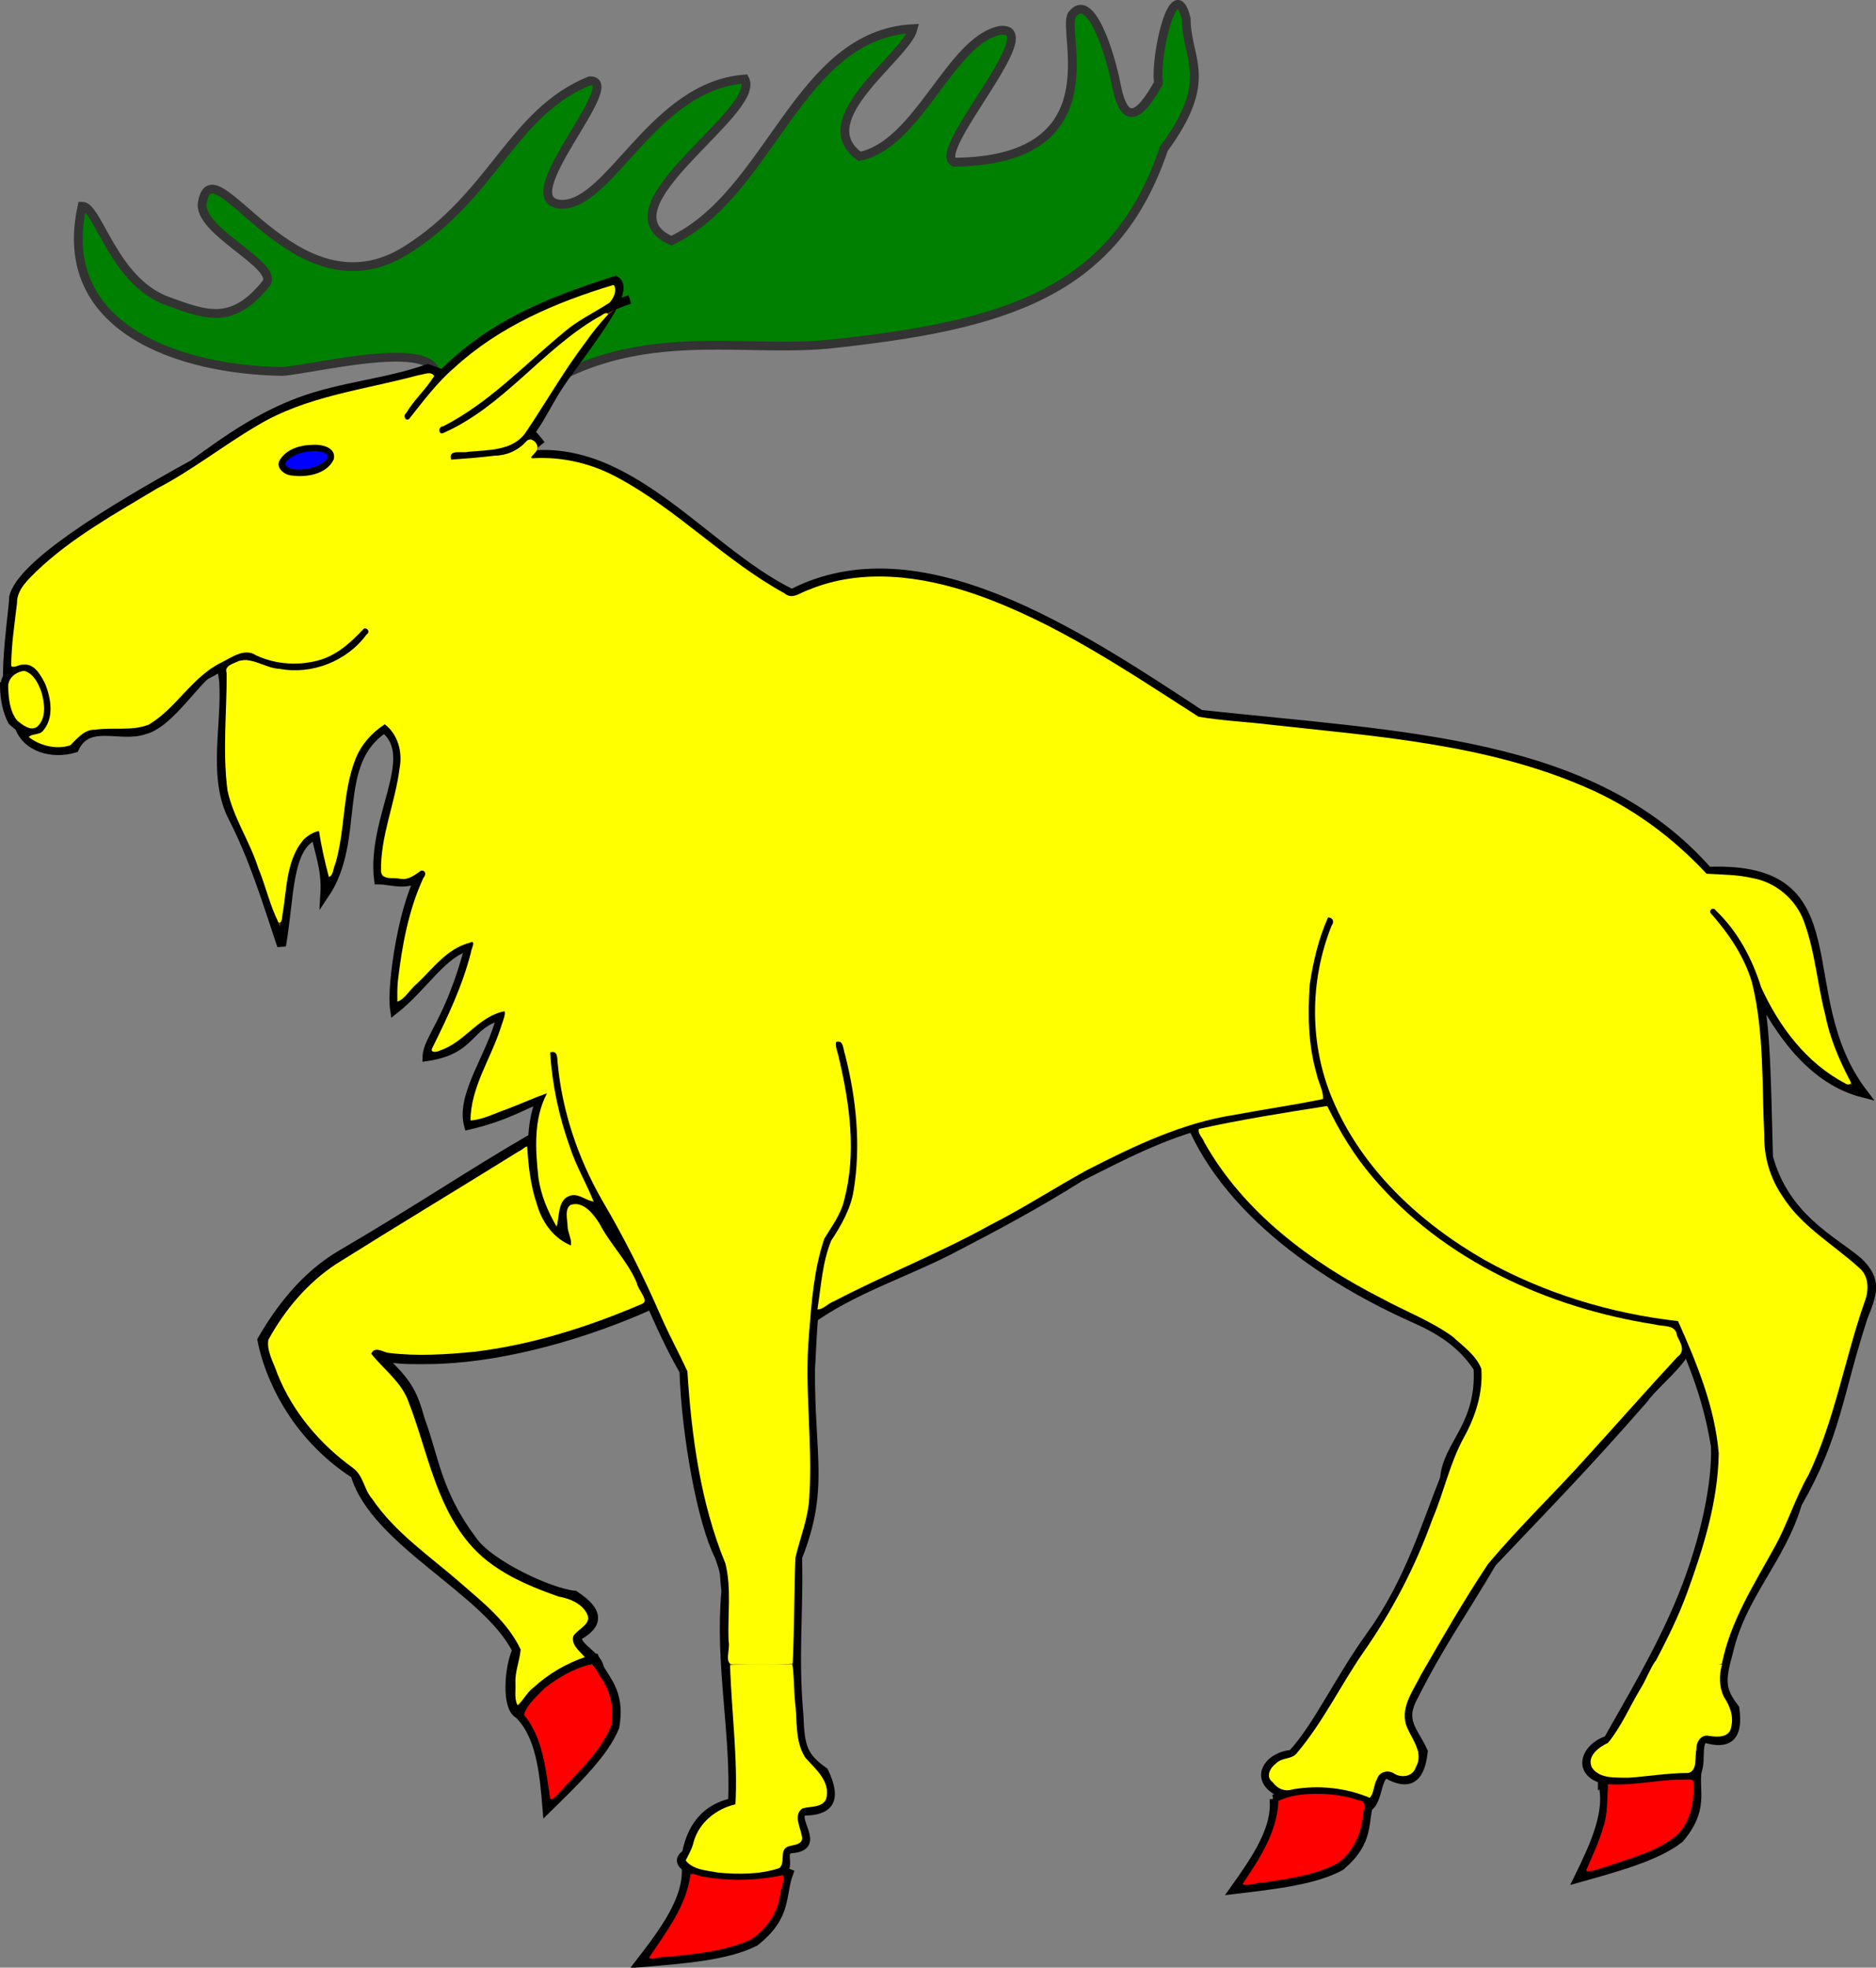<?xml version="1.0" encoding="UTF-8" standalone="no"?>
<svg xmlns:xlink="http://www.w3.org/1999/xlink" xmlns="http://www.w3.org/2000/svg" xmlns:svg="http://www.w3.org/2000/svg" xmlns:rdf="http://www.w3.org/1999/02/22-rdf-syntax-ns#" xmlns:cc="http://creativecommons.org/ns#" xmlns:dc="http://purl.org/dc/elements/1.1/" width="427.587" height="448.376" id="svg2" version="1.1">
  <rect width="100%" height="100%" fill="#808080" stroke="none"/>
  <defs id="defs4" width="" height="">
    <radialGradient id="rg" gradientUnits="userSpaceOnUse" cx="220" cy="220" r="405">
      <stop style="stop-color:#fff;stop-opacity:.3" offset="0" id="stop7"/>
      <stop style="stop-color:#fff;stop-opacity:.2" offset=".2" id="stop9"/>
      <stop style="stop-color:#666;stop-opacity:.1" offset=".6" id="stop11"/>
      <stop style="stop-color:#000;stop-opacity:.13" offset="1" id="stop13"/>
    </radialGradient>
    <path id="shield" d="m 2,2 v 257 c 0,286 298,398 298,398 0,0 298,-112 298,-398 V 2 Z"/>
    <radialGradient xlink:href="#rg-7" id="radialGradient3055-1" gradientUnits="userSpaceOnUse" cx="220" cy="220" r="405"/>
    <radialGradient id="rg-7" gradientUnits="userSpaceOnUse" cx="220" cy="220" r="405">
      <stop style="stop-color:#fff;stop-opacity:.3" offset="0" id="stop7-4"/>
      <stop style="stop-color:#fff;stop-opacity:.2" offset=".2" id="stop9-0"/>
      <stop style="stop-color:#666;stop-opacity:.1" offset=".6" id="stop11-9"/>
      <stop style="stop-color:#000;stop-opacity:.13" offset="1" id="stop13-4"/>
    </radialGradient>
    <linearGradient xlink:href="#linearGradient4719-5" id="linearGradient4039" gradientUnits="userSpaceOnUse" gradientTransform="matrix(2.326,0,0,2.294,447.695,-1820.28)" x1="-145.259" y1="984.243" x2="-64.143" y2="984.148"/>
    <linearGradient id="linearGradient4719-5">
      <stop style="stop-color:#666666;stop-opacity:1;" offset="0" id="stop4721-5"/>
      <stop id="stop4809-1" offset="0.393" style="stop-color:#666666;stop-opacity:0.749;"/>
      <stop style="stop-color:#666666;stop-opacity:0;" offset="1" id="stop4723-7"/>
    </linearGradient>
    <radialGradient xlink:href="#linearGradient4801-8" id="radialGradient4041" gradientUnits="userSpaceOnUse" gradientTransform="matrix(-0.722,1.265,-2.273,-1.262,1712.011,1733.784)" cx="-307.143" cy="782.362" fx="-307.143" fy="782.362" r="63"/>
    <linearGradient id="linearGradient4801-8">
      <stop style="stop-color:#000000;stop-opacity:1;" offset="0" id="stop4803-2"/>
      <stop style="stop-color:#000000;stop-opacity:0;" offset="1" id="stop4805-4"/>
    </linearGradient>
    <linearGradient xlink:href="#linearGradient4719-5" id="linearGradient4044" gradientUnits="userSpaceOnUse" gradientTransform="matrix(-2.406,0,0,-1.649,142.062,1726.531)" x1="-145.259" y1="984.243" x2="-64.143" y2="984.148"/>
    <radialGradient xlink:href="#linearGradient4801-8" id="radialGradient4046" gradientUnits="userSpaceOnUse" gradientTransform="matrix(0.746,-0.909,2.351,0.906,-1165.637,-827.118)" cx="-307.143" cy="782.362" fx="-307.143" fy="782.362" r="63"/>
    <linearGradient xlink:href="#linearGradient4719-5" id="linearGradient4049" gradientUnits="userSpaceOnUse" gradientTransform="matrix(2.335,0,0,-1.615,449.441,1692.189)" x1="-145.259" y1="984.243" x2="-64.143" y2="984.148"/>
    <radialGradient xlink:href="#linearGradient4801-8" id="radialGradient4051" gradientUnits="userSpaceOnUse" gradientTransform="matrix(-0.724,-0.89,-2.282,0.888,1718.788,-809.094)" cx="-307.143" cy="782.362" fx="-307.143" fy="782.362" r="63"/>
    <linearGradient xlink:href="#linearGradient4719-5" id="linearGradient4054" gradientUnits="userSpaceOnUse" gradientTransform="matrix(-2.41,0,0,2.282,139.611,-1810.816)" x1="-145.259" y1="984.243" x2="-64.143" y2="984.148"/>
    <radialGradient xlink:href="#linearGradient4801-8" id="radialGradient4056" gradientUnits="userSpaceOnUse" gradientTransform="matrix(0.748,1.258,2.355,-1.255,-1170.296,1723.935)" cx="-307.143" cy="782.362" fx="-307.143" fy="782.362" r="63"/>
    <radialGradient xlink:href="#linearGradient4801-8" id="radialGradient4061" gradientUnits="userSpaceOnUse" gradientTransform="matrix(-0.765,1.29,-2.41,-1.287,1806.844,1757.47)" cx="-307.143" cy="782.362" fx="-307.143" fy="782.362" r="63"/>
    <linearGradient xlink:href="#grad1-7-7" id="linearGradient3085-8-8" gradientUnits="userSpaceOnUse" gradientTransform="matrix(0.775,0,0,0.31,152.69,-13.619)" x1="78.877" y1="178.074" x2="301.406" y2="178.074"/>
    <linearGradient id="grad1-7-7" x1="78.877" y1="178.074" x2="301.406" y2="178.074" gradientTransform="scale(1.578,0.634)" gradientUnits="userSpaceOnUse">
      <stop offset="0%" style="stop-color:#da0;" id="stop16-4-4"/>
      <stop offset="40%" style="stop-color:#fd0;" id="stop18-0-0"/>
      <stop offset="60%" style="stop-color:#fd0;" id="stop20-9-9"/>
      <stop offset="100%" style="stop-color:#da0;" id="stop22-4-4"/>
    </linearGradient>
    <linearGradient xlink:href="#grad1-7-7" id="linearGradient3081-8-8" gradientUnits="userSpaceOnUse" gradientTransform="matrix(0.775,0,0,0.31,-27.31,-13.619)" x1="78.877" y1="178.074" x2="301.406" y2="178.074"/>
    <linearGradient id="linearGradient3093" x1="78.877" y1="178.074" x2="301.406" y2="178.074" gradientTransform="scale(1.578,0.634)" gradientUnits="userSpaceOnUse">
      <stop offset="0%" style="stop-color:#da0;" id="stop3095"/>
      <stop offset="40%" style="stop-color:#fd0;" id="stop3097"/>
      <stop offset="60%" style="stop-color:#fd0;" id="stop3099"/>
      <stop offset="100%" style="stop-color:#da0;" id="stop3101"/>
    </linearGradient>
    <linearGradient y2="178.074" x2="301.406" y1="178.074" x1="78.877" gradientTransform="matrix(0.775,0,0,0.31,332.69,-13.619)" gradientUnits="userSpaceOnUse" id="linearGradient3128-1" xlink:href="#grad1-7-7"/>
    <linearGradient id="linearGradient3104" x1="78.877" y1="178.074" x2="301.406" y2="178.074" gradientTransform="scale(1.578,0.634)" gradientUnits="userSpaceOnUse">
      <stop offset="0%" style="stop-color:#da0;" id="stop3106"/>
      <stop offset="40%" style="stop-color:#fd0;" id="stop3108"/>
      <stop offset="60%" style="stop-color:#fd0;" id="stop3110"/>
      <stop offset="100%" style="stop-color:#da0;" id="stop3112"/>
    </linearGradient>
  </defs>
  <g id="layer2" style="display:inline" transform="translate(-66.218,-65.395)">
    <g style="display:inline;fill:#884411;stroke:#000000;stroke-width:1.069;stroke-miterlimit:4;stroke-dasharray:none;stroke-opacity:1" id="g2663" transform="matrix(1.86,-0.433,0.454,1.775,90.555,112.968)">
      <path style="fill:#884411;fill-rule:evenodd;stroke:#000000;stroke-width:1.069;stroke-linecap:butt;stroke-linejoin:miter;stroke-miterlimit:4;stroke-dasharray:none;stroke-opacity:1" d="m 108.876,114.398 c -7.131,6.149 -10.492,14.025 -10.782,22.336 -0.422,12.101 7.983,24.73 20.289,34.603 2.727,2.188 4.781,4.394 5.923,7.829 -1.337,7.075 -5.809,8.35 -7.132,12.408 -3.23,4.664 -7.154,11.554 -12.952,16.736 -5.429,4.852 -8.948,9.664 -12.825,12.374 -3.234,-0.515 -5.962,2.667 -1.108,5.276 1.661,1.115 5.541,1.745 6.904,2.852 2.62,2.128 2.988,-3.512 4.617,-2.98 1.913,1.876 3.555,1.81 4.818,-1.758 -0.47,-2.861 -1.862,-4.341 0.595,-7.053 4.596,-5.584 8.003,-8.586 12.938,-13.878 8.075,-5.484 13.094,-8.705 22.31,-15.5 2.368,-2.128 8.299,-4.464 7.313,-7.597 -1.478,-3.81 -6.668,-10.273 -4.969,-17.89 8.617,-17.872 6.126,-19.693 4.954,-27.547" id="path2599"/>
      <path style="fill:#884411;fill-rule:evenodd;stroke:#000000;stroke-width:1.069;stroke-linecap:butt;stroke-linejoin:miter;stroke-miterlimit:4;stroke-dasharray:none;stroke-opacity:1" d="m 87.969,225.586 c 4.766,-0.683 8.053,0.882 11.001,2.965 -1.431,2.371 -1.063,4.805 -5.273,7.08 -3.35,1.007 -8.201,0.406 -13.007,-0.148 3.458,-3.115 6.785,-6.254 7.28,-9.897 z" id="path2595"/>
    </g>
    <g style="display:inline;fill:#884411;stroke:#000000;stroke-width:1.069;stroke-miterlimit:4;stroke-dasharray:none;stroke-opacity:1" id="g2671" transform="matrix(1.876,-0.363,0.381,1.79,81.862,90.685)">
      <path id="path2588" d="m 45.528,133.467 c -9.944,-1.244 -23.15,5.88 -42.021,12.743 -4.882,1.775 -8.619,5.283 -11.471,8.625 -0.087,4.406 1.34,12.365 7.528,18.657 0.62,8.742 12.562,17.339 14.504,25.328 -1.897,2.669 -3.505,10.482 0.988,7.292 1.737,-0.993 5.586,-1.403 7.183,-2.133 3.07,-1.403 -1.82,-4.237 -0.62,-5.46 2.53,-0.881 3.201,-2.382 0.564,-5.098 -2.772,-0.849 -9.236,-5.754 -10.575,-9.159 -2.962,-6.598 -2.366,-11.032 -3.056,-15.827 -0.233,-3.68 -0.519,-5.124 -3.727,-9.524 1.352,1.352 2.781,1.634 6.107,2.287 15.423,3.025 38.495,-2.745 43.6,-8.97" style="fill:#884411;fill-rule:evenodd;stroke:#000000;stroke-width:1.069;stroke-linecap:butt;stroke-linejoin:miter;stroke-miterlimit:4;stroke-dasharray:none;stroke-opacity:1"/>
      <path id="path2591" d="m 12.7,206.656 c 3.158,-3.634 6.669,-4.6 10.261,-4.953 0.469,2.73 2.338,4.33 0.642,8.805 -1.876,2.953 -5.938,5.671 -9.936,8.396 0.578,-4.618 1.042,-9.168 -0.967,-12.248 z" style="fill:#884411;fill-rule:evenodd;stroke:#000000;stroke-width:1.069;stroke-linecap:butt;stroke-linejoin:miter;stroke-miterlimit:4;stroke-dasharray:none;stroke-opacity:1"/>
    </g>
    <path style="display:inline;fill:#884411;fill-rule:evenodd;stroke:#000000;stroke-width:2;stroke-linecap:butt;stroke-linejoin:miter;stroke-miterlimit:4;stroke-dasharray:none;stroke-opacity:1" d="m 180.407,170.477 c -7.582,3.794 -16.936,-0.454 -25.036,0.487 -21.247,4.963 -34.491,18.999 -46.527,35.662 -1.19,1.416 -1.344,2.053 0.88,3.756 1.847,1.414 3.139,3.173 5.011,4.606 1.815,1.389 2.126,2.9 2.452,5.729 0.612,9.831 -2.477,21.007 1.682,30.181 5.121,9.854 7.897,19.182 11.52,30.005 1.945,-10.833 1.2,-22.737 7.853,-25.195 0.382,3.315 2.382,7.253 1.999,13.473 8.491,-12.613 1.439,-29.863 13.575,-37.766 8.216,6.461 -3.09,20.435 -1.324,34.507 3.206,-0.007 7.848,2.1 10.343,-2.236 -4.504,6.474 -7.547,25.973 -6.698,31.78 6.751,-5.356 10.959,-13.008 17.068,-14.467 -4.535,17.154 -9.602,21.177 -9.677,25.191 10.626,-1.603 9.022,-7.187 16.924,-9.371 -2.133,9.089 -9.361,17.989 -7.465,25.01 9.013,-2.124 12.609,-4.781 16.526,-6.076 -4.134,8.887 -1.421,28.131 5.474,31.535 -3.397,-11.216 5.018,-11.397 9.677,-2.317 2.49,6.429 18.572,22.359 14.416,6.056 7.079,8.587 19.893,18.57 31.568,15.366 9.72,-7.09 21.426,-10.684 32.131,-16.183 10.074,-5.202 20.039,-10.534 29.558,-16.554 11.575,-5.843 23.084,-11.939 36.285,-13.633 l 43.047,-7.506 c 14.563,2.766 22.715,7.828 32.299,12.007 9.763,3.642 19.962,7.848 30.587,4.917 2.137,-0.755 3.072,-1.41 3.644,-3.375 2.299,-7.464 3.748,-15.015 4.555,-22.711 1.785,-9.953 -3.49,-21.201 -7.885,-25.683 5.98,-13.943 10.377,30.342 36.054,36.84 -17.252,-22.593 -0.861,-51.969 -35.397,-50.591 C 429.305,234.085 386.463,233.207 339.84,228.161 311.457,209.497 275.6,185.723 246.705,200.656 225.501,190.41 207.195,162.039 180.407,170.477" id="path2612"/>
    <g style="display:inline;fill:#884411;stroke:#000000;stroke-width:0.996;stroke-miterlimit:4;stroke-dasharray:none;stroke-opacity:1" id="g2667" transform="matrix(2.055,-0.048,0.05,1.961,111.626,37.659)">
      <path style="fill:#884411;fill-rule:evenodd;stroke:#000000;stroke-width:0.996;stroke-linecap:butt;stroke-linejoin:miter;stroke-miterlimit:4;stroke-dasharray:none;stroke-opacity:1" d="m 48.364,232.277 c 4.572,-1.51 8.083,-0.545 11.351,0.987 -0.992,2.586 -0.203,4.917 -3.948,7.896 -3.121,1.58 -8.002,1.839 -12.831,2.139 2.857,-3.674 5.581,-7.348 5.429,-11.022 z" id="path2593"/>
      <path id="path2601" d="m 35.886,137.184 c 0.499,10.016 3.442,15.56 6.736,21.635 2.377,4.383 3.949,10.195 6.893,15.859 0.052,7.62 1.589,17.696 3.368,21.575 0.747,2.314 0.46,1.859 0.66,4.085 -0.938,8.481 0.66,16.439 0.148,24.56 -3.878,0.773 -4.876,4.04 -5.265,5.82 -2.725,1.815 4.666,3.865 10.003,2.49 1.977,-0.307 -0.009,-2.64 1.744,-2.752 3.369,-0.214 -0.186,-3.621 1.372,-4.334 2.678,0.081 3.84,-1.082 2.348,-4.56 -2.286,-1.783 -2.575,-2.918 -2.609,-6.576 -0.41,-7.22 0.265,-11.13 0.302,-18.367 3.201,-7.861 1.651,-11.695 1.959,-21.861 0.297,-3.17 0.44,-9.505 2.197,-15.087 4.688,-4.689 3.483,-16.471 1.738,-22.911" style="fill:#884411;fill-rule:evenodd;stroke:#000000;stroke-width:0.996;stroke-linecap:butt;stroke-linejoin:miter;stroke-miterlimit:4;stroke-dasharray:none;stroke-opacity:1"/>
    </g>
    <g style="display:inline;fill:#884411;stroke:#000000;stroke-width:1.069;stroke-miterlimit:4;stroke-dasharray:none;stroke-opacity:1" id="g2659" transform="matrix(1.857,-0.446,0.467,1.772,80.235,121.208)">
      <path style="fill:#884411;fill-rule:evenodd;stroke:#000000;stroke-width:1.069;stroke-linecap:butt;stroke-linejoin:miter;stroke-miterlimit:4;stroke-dasharray:none;stroke-opacity:1" d="m 131.112,230.704 c 4.954,-1.758 8.361,-0.633 11.326,1.239 -1.049,2.563 -0.312,4.911 -4.123,7.806 -3.156,1.51 -8.041,1.661 -12.876,1.852 2.938,-3.609 5.743,-7.222 5.673,-10.898 z" id="path2597"/>
      <path style="fill:#884411;fill-rule:evenodd;stroke:#000000;stroke-width:1.069;stroke-linecap:butt;stroke-linejoin:miter;stroke-miterlimit:4;stroke-dasharray:none;stroke-opacity:1" d="m 126.115,118.25 c -5.561,7.598 -7.061,16.029 -5.47,24.192 2.857,14.659 15.682,28.452 32.853,34.996 1.251,7.211 1.264,11.621 0.889,15.873 -0.893,4.277 -3.878,10.847 -8.359,17.201 -4.196,5.951 -9.817,11.713 -12.984,15.228 -3.267,0.228 -5.208,3.942 0.109,5.39 1.87,0.712 5.792,0.451 7.369,1.223 3.033,1.482 2.12,-4.095 3.827,-3.944 2.286,1.396 3.872,0.962 4.298,-2.799 -1.103,-2.681 -0.792,-3.81 0.99,-7.005 3.219,-6.476 8.843,-9.664 12.459,-15.934 6.631,-7.163 7.958,-11.955 13.259,-20.634 1.827,-2.607 2.808,-4.038 1.142,-6.868 -2.299,-3.379 -7.138,-7.46 -7.199,-15.264 2.478,-10.981 3.965,-17.162 3.83,-21.803 -0.103,-3.539 -1.449,-7.582 -3.048,-9.822" id="path2603"/>
    </g>
    <path style="display:inline;fill:#884411;fill-rule:evenodd;stroke:#000000;stroke-width:2;stroke-linecap:butt;stroke-linejoin:miter;stroke-miterlimit:4;stroke-dasharray:none;stroke-opacity:1" d="m 75.784,227.723 c 0.996,-0.566 1.782,-1.963 2.665,-2.487 5.003,-2.97 5.153,-7.796 7.515,-11.081 3.84,-3.895 8.932,-5.847 13.881,-7.869" id="path2610"/>
    <g id="attired">
      <path style="display:inline;fill:#008000;fill-rule:evenodd;stroke:#333333;stroke-width:2;stroke-linecap:butt;stroke-linejoin:miter;stroke-miterlimit:4;stroke-dasharray:none;stroke-opacity:1" d="m 177.683,163.056 c 26.576,-25.898 53.775,-16.956 77.415,-19.226 39.808,-4.208 65.228,-11.439 76.369,-44.505 11.718,-15.979 5.159,-20.201 5.112,-29.708 -2.723,-10.84 -7.194,8.589 -6.317,14.708 -4.191,7.476 -7.723,10.316 -9.654,0.241 -1.374,-7.168 -5.944,-21.496 -10.098,-15.745 -2.368,4.06 9.736,33.236 -26.856,33.526 -5.291,-2.575 21.165,-30.972 10.576,-30.043 -11.358,2.117 -18.635,26.058 -32.09,28.715 -11.631,-8.37 10.604,-22.688 12.211,-29.105 -26.355,1.32 -32.395,37.655 -55.118,48.32 -16.93,-7.458 20.687,-29.316 16.733,-36.833 -20.757,1.517 -30.551,28.524 -41.64,28.547 -12.29,-0.34 14.752,-28.334 6.311,-28.148 -17.812,7.247 -21.854,26.112 -41.854,38.638 -25.4,15.862 -43.887,-24.976 -46.43,-10.974 -1.376,6.485 17.457,14.33 14.553,18.499 -7.693,9.566 -13.538,7.314 -22.547,4.024 -12.338,-4.506 -15.77,-21.589 -19.428,-21.622 -6.229,27.96 22.388,37.332 45.638,37.674 7.845,-0.445 49.279,-11.387 29.867,9.624" id="path2585"/>
    </g>
    <path style="display:inline;fill:#884411;fill-rule:evenodd;stroke:#000000;stroke-width:2;stroke-linecap:butt;stroke-linejoin:miter;stroke-miterlimit:4;stroke-dasharray:none;stroke-opacity:1" d="m 189.549,166.755 c -6.299,-8.25 -15.923,-13.985 -25.853,-17.367 -9.638,3.388 -19.206,3.905 -29.081,7.502 -9.175,3.437 -16.394,8.454 -24.294,14.238 -20.205,11.113 -39.274,23.072 -41.003,30.329 -0.196,5.16 -3.816,25.062 1.268,29.541 1.702,4.771 7.493,6.438 12.619,4.918 3.063,-6.6 10.425,-2.234 15.96,-4.199 4.909,-1.164 10.42,-9.348 13.813,-12.393 4.647,-2.327 6.491,-4.392 9.704,-4.613 9.829,5.224 21.226,2.887 27.195,-6.185" id="path2605"/>
    <path style="display:inline;fill:#884411;fill-rule:evenodd;stroke:#000000;stroke-width:2;stroke-linecap:butt;stroke-linejoin:miter;stroke-miterlimit:4;stroke-dasharray:none;stroke-opacity:1" d="m 67.219,221.85 c 0.437,-2.438 1.136,-3.717 4.896,-4.501 7.354,3.093 6.606,21.322 -3.089,12.39 -1.171,-2.255 -1.752,-4.957 -1.807,-7.889 z" id="path2608"/>
    <path style="display:inline;fill:#ffffff;fill-rule:evenodd;stroke:#000000;stroke-width:2;stroke-linecap:butt;stroke-linejoin:miter;stroke-miterlimit:4;stroke-dasharray:none;stroke-opacity:1" d="m 141.762,169.108 c 0.341,1.49 -1.916,3.227 -5.038,3.879 -3.122,0.651 -5.934,-0.029 -6.275,-1.519 -0.341,-1.49 1.916,-3.227 5.038,-3.879 3.122,-0.651 5.933,0.029 6.275,1.519 z" id="path2618"/>
    <path style="display:inline;fill:#884411;fill-rule:evenodd;stroke:#000000;stroke-width:2;stroke-linecap:butt;stroke-linejoin:miter;stroke-miterlimit:4;stroke-dasharray:none;stroke-opacity:1" d="m 158.603,161.028 c 13.14,-19.55 30.379,-26.084 47.895,-31.741 3.537,2.09 -4.693,12.411 -11.814,22.374 -4.554,6.372 -6.429,12.905 -11.757,16.04 -1.896,1.115 -14.209,1.658 -14.209,1.658" id="path2621"/>
    <path style="display:inline;fill:#884411;fill-rule:evenodd;stroke:#000000;stroke-width:2;stroke-linecap:butt;stroke-linejoin:miter;stroke-miterlimit:4;stroke-dasharray:none;stroke-opacity:1" d="m 166.201,163.842 c 19.729,-9.337 24.96,-23.995 43.568,-30.221" id="path2623"/>
    <path style="fill:#ffff00;fill-rule:evenodd;stroke:none;stroke-width:0.468" d="m 71.621,218.285 c -1.855,0.244 -3.683,1.707 -3.528,3.733 0.071,2.612 0.366,5.553 2.091,7.636 1.188,0.924 3.022,2.454 4.526,1.324 2.176,-1.992 1.663,-5.425 0.928,-7.961 -0.676,-1.881 -1.773,-4.127 -3.831,-4.73 -0.062,-0.006 -0.125,-0.004 -0.187,-0.002 z" id="path864"/>
    <path style="fill:#0000ff;fill-rule:evenodd;stroke:none;stroke-width:0.165" d="m 137.529,168.212 c -2.079,0.034 -4.26,0.649 -5.812,2.087 -0.397,0.328 -0.668,1.003 -0.163,1.369 1.206,0.874 2.813,0.784 4.222,0.63 1.756,-0.262 3.59,-0.85 4.844,-2.163 0.347,-0.333 0.494,-0.955 0.021,-1.253 -0.886,-0.666 -2.052,-0.7 -3.113,-0.67 z" id="path866"/>
  </g>
  <g id="layer1" style="display:inline" transform="translate(-66.218,-65.395)">
    <path style="fill:#ffff00;fill-rule:evenodd;stroke:none;stroke-width:0.662" d="m 205.907,130.368 c -13.05,3.919 -25.964,9.472 -36.114,18.798 -3.962,3.39 -7.072,7.594 -10.294,11.641 -0.773,0.785 -1.514,-0.712 -0.727,-1.256 1.796,-3.041 4.571,-5.45 6.372,-8.442 -0.552,-1.284 -2.52,-0.295 -3.524,-0.23 -12.407,3.372 -25.648,4.737 -36.852,11.543 -7.761,4.552 -14.84,10.191 -22.852,14.34 -9.444,5.69 -19.276,11.086 -27.312,18.738 -2.034,2.052 -4.544,4.185 -4.511,7.348 -0.552,4.748 -1.306,9.55 -1.319,14.316 0.752,0.562 1.867,-0.461 2.784,-0.308 2.517,-0.333 3.978,2.469 4.959,4.365 1.339,3.307 2.066,7.796 -0.497,10.696 -0.816,1.04 -2.627,0.599 -3.242,1.443 2.598,2 6.276,2.875 9.411,1.891 1.655,-1.529 3.203,-3.656 5.729,-3.581 4.019,-0.574 8.33,0.34 12.185,-1.135 6.348,-3.777 9.926,-10.987 16.683,-14.223 2.335,-1.162 5.183,-3.326 7.812,-1.58 4.615,2.169 10.138,2.451 14.981,0.914 3.861,-1.291 6.871,-4.125 9.593,-7.019 0.816,-0.244 1.476,0.825 0.597,1.339 -4.438,6.098 -12.458,9.23 -19.82,7.84 -3.164,-0.105 -6.085,-2.682 -9.289,-1.792 -1.258,0.648 -3.353,0.958 -2.774,2.849 0.018,8.872 -0.971,17.817 0.184,26.647 1.322,6.22 5.059,11.561 6.972,17.577 1.695,4.101 2.656,8.54 4.638,12.491 1.067,0.295 0.756,-1.71 1.016,-2.287 0.901,-5.606 0.83,-12.037 4.718,-16.571 0.929,-0.907 2.306,-1.793 3.511,-1.937 0.528,3.498 1.338,7.022 2.239,10.414 1.024,-0.158 0.994,-2.027 1.447,-2.829 2.37,-7.925 1.602,-16.528 4.725,-24.244 1.321,-3.182 3.701,-5.83 6.587,-7.682 3.033,2.347 4.073,6.366 3.371,10.007 -0.982,7.873 -4.395,15.469 -4.234,23.506 0.179,2.082 2.94,1.356 4.341,1.683 1.898,0.4 3.339,-0.878 4.771,-1.837 1.045,-0.167 1.264,0.922 0.566,1.592 -3.429,7.402 -4.909,15.58 -5.841,23.637 -0.142,1.534 -0.131,3.076 -0.111,4.615 1.675,-0.529 2.957,-2.91 4.487,-4.122 3.668,-3.464 6.863,-7.994 11.994,-9.288 1.617,-0.802 0.335,1.422 0.298,2.154 -1.924,7.618 -5.308,14.716 -8.769,21.726 -0.745,1.301 1.088,1.039 1.758,0.631 5.565,-1.817 8.728,-7.778 14.644,-8.908 0.384,0.672 -0.574,2.703 -0.903,3.905 -2.256,6.981 -6.776,13.412 -6.845,20.968 2.793,-0.14 5.738,-1.701 8.513,-2.647 2.994,-1.14 5.911,-2.48 8.935,-3.54 -3.106,5.854 -2.657,12.789 -1.972,19.169 0.548,3.976 2.139,7.771 4.146,11.186 0.733,-2.171 0.13,-6.178 3.178,-7.043 1.922,-0.55 3.529,1.192 5.256,1.335 -1.614,-4.093 -3.977,-8.043 -5.362,-12.306 -2.518,-6.953 -4.084,-14.322 -4.526,-21.672 1.701,-0.466 1.596,1.111 1.708,2.439 1.007,10.947 4.588,21.525 10.006,31.063 5.052,8.562 9.522,17.439 13.484,26.555 1.866,4.277 4.139,8.428 6.078,12.621 0.949,14.869 2.964,29.919 8.655,43.791 1.441,5.759 0.476,11.793 0.724,17.666 0.517,1.642 -1.263,5.507 1.22,5.357 4.439,-0.134 9.093,0.263 13.401,-0.194 0.396,-8.052 0.299,-16.148 0.629,-24.182 1.091,-4.658 3.008,-9.162 3.17,-14.017 0.771,-12.217 -1.142,-24.45 -0.096,-36.664 0.58,-7.377 1.114,-14.903 3.495,-21.958 1.711,-2.855 3.815,-5.567 4.56,-8.901 2.784,-10.555 1.258,-21.714 -1.197,-32.176 -0.209,-1.204 -0.898,-2.617 -0.68,-3.732 1.736,-0.697 1.63,1.821 2.046,2.821 2.568,10.069 3.657,20.71 1.957,31.014 -0.658,4.18 -2.811,7.882 -5.083,11.376 -2.07,4.958 -2.324,10.433 -3.16,15.684 1.227,0.131 2.47,-1.403 3.755,-1.828 11.628,-6.08 23.881,-10.877 35.373,-17.242 7.627,-3.868 14.81,-8.524 22.291,-12.643 10.739,-5.494 21.818,-10.842 33.869,-12.638 6.634,-1.251 13.341,-2.192 19.952,-3.572 0.104,-1.917 -1.143,-3.946 -1.511,-5.878 -1.885,-6.552 -1.99,-13.503 -1.518,-20.254 0.79,-5.206 2.014,-10.473 4.179,-15.254 1.097,0.053 1.487,0.988 0.808,1.863 -5.068,12.605 -5.099,27.181 0.248,39.709 6.695,15.839 19.957,28.106 34.673,36.522 13.529,7.552 28.653,12.17 44.03,13.899 4.282,9.598 8.393,19.577 9.277,30.129 -0.164,10.944 -3.5,21.623 -7.235,31.846 -1.998,5.473 -4.609,10.677 -7.305,15.826 1.007,0.792 2.884,0.174 4.179,0.418 3.679,-0.047 7.491,0.215 11.083,-0.125 1.921,-9.72 7.36,-18.116 12.053,-26.667 2.937,-5.309 4.67,-11.157 7.712,-16.419 5.964,-12.525 8.214,-26.381 12.767,-39.408 0.997,-2.557 1.041,-5.787 -1.21,-7.713 -5.922,-5.381 -13.22,-9.469 -17.566,-16.417 -2.776,-4.068 -4.196,-8.933 -4.104,-13.846 -0.551,-11.566 0.002,-23.354 -2.77,-34.682 -1.734,-6.038 -5.38,-11.305 -9.486,-15.961 -0.336,-0.863 0.794,-1.352 1.254,-0.512 4.96,4.729 8.248,10.932 10.28,17.428 4.053,8.897 10.308,17.321 19.143,21.902 0.543,0.489 1.762,0.34 1.131,-0.587 -2.507,-4.781 -4.619,-9.759 -5.666,-15.081 -1.807,-7.039 -2.321,-14.427 -4.86,-21.264 -1.876,-5.057 -6.419,-8.88 -11.735,-9.822 -3.422,-0.782 -6.951,-0.792 -10.437,-0.988 -7.812,-8.401 -17.226,-15.323 -27.806,-19.819 -22.686,-9.799 -47.676,-11.5 -71.943,-14.178 -5.33,-0.648 -10.805,-0.879 -16.044,-1.785 -16.287,-10.423 -32.528,-21.511 -50.921,-27.914 -12.134,-4.182 -25.85,-6.044 -38.02,-0.969 -1.82,0.573 -3.642,2.317 -5.421,0.772 -13.498,-7.412 -24.252,-18.913 -37.8,-26.245 -5.952,-3.302 -12.755,-4.957 -19.563,-4.539 -1.22,0.011 0.913,-1.236 0.978,-2.081 0.442,-1.335 -1.514,-3.056 -2.564,-1.667 -1.883,2.04 -4.45,3.138 -7.212,3.175 -3.263,0.397 -6.54,0.655 -9.822,0.887 -0.727,-2.503 2.411,-1.381 3.92,-1.79 4.533,-0.428 10.164,-0.182 13.074,-4.414 4.601,-6.822 8.677,-14.003 13.661,-20.572 1.556,-2.23 3.296,-4.36 5.133,-6.329 -0.465,-0.857 -1.717,0.527 -2.384,0.697 -12.752,7.435 -21.573,20.371 -35.264,26.374 -1.097,0.396 -1.121,-1.547 0.013,-1.546 10.409,-5.287 18.436,-13.91 27.329,-21.255 3.169,-2.813 7.036,-4.595 10.546,-6.886 0.952,-0.928 1.834,-2.783 1.062,-3.997 -0.07,-0.038 -0.15,-0.056 -0.229,-0.051 z m -68.317,36.392 c 1.973,-0.159 5.341,0.62 4.701,3.3 -1.577,3.367 -6.089,4.155 -9.421,3.709 -1.841,-0.07 -4.128,-1.892 -2.722,-3.794 1.618,-2.387 4.736,-3.203 7.443,-3.215 z" id="path543"/>
    <path style="fill:#ffff00;fill-rule:evenodd;stroke:#000000;stroke-width:0.662" d="m 184.298,327.467 c -13.869,8.619 -27.867,17.037 -41.695,25.716 -6.572,4.332 -11.788,10.544 -15.54,17.402 -0.475,2.791 1.242,5.445 2.084,8.028 3.488,8.703 9.727,16.066 17.288,21.529 2.346,1.676 2.46,4.889 4.321,6.98 5.343,7.896 13.44,13.286 20.511,19.489 4.969,4.327 10.395,8.651 13.283,14.728 -0.258,2.517 -1.315,5.03 -1.192,7.646 0.108,1.767 -0.376,4.021 0.779,5.481 1.496,-1.104 2.31,-3.112 3.879,-4.26 3.436,-3.165 7.548,-5.541 11.978,-7.005 -0.716,-1.38 -3.332,-2.767 -2.787,-4.862 1.066,-1.6 4.02,-2.546 3.283,-4.941 -1.089,-2.751 -4.145,-4.034 -6.875,-4.51 -7.417,-2.611 -15.148,-5.901 -20.296,-12.109 -7.638,-9.11 -9.448,-21.19 -13.646,-31.97 -1.545,-4.529 -5.564,-7.418 -8.455,-10.982 0.6,-1.25 2.496,0.105 3.47,0.173 6.555,0.826 13.24,0.381 19.8,-0.255 13.218,-1.615 26.042,-5.711 38.244,-10.944 2.081,-0.984 -0.841,-3.528 -1.063,-5.183 -2.085,-4.992 -6.062,-8.801 -8.529,-13.577 -1.473,-2.316 -3.954,-5.521 -7.074,-4.351 -1.624,1.138 -0.829,3.645 -0.806,5.313 0.06,1.211 0.839,2.741 0.788,3.699 -3.7,-1.687 -6.065,-5.214 -7.154,-9.029 -1.456,-4.287 -1.953,-8.809 -2.198,-13.319 -0.781,-0.294 -1.624,0.848 -2.401,1.111 z" id="path545"/>
    <path style="fill:#ffff00;fill-rule:evenodd;stroke:none;stroke-width:0.662" d="m 232.618,444.836 c 0.316,10.576 1.796,21.116 1.226,31.717 -4.381,0.999 -8.298,4.137 -9.53,8.558 -0.326,1.511 -1.148,2.885 -1.792,4.208 1.611,2.211 4.857,2.283 7.333,2.783 4.616,0.436 9.475,0.455 13.913,-0.99 1.65,-1.172 -0.114,-4.163 2.123,-4.971 1.204,-0.367 3.547,-0.411 3.094,-2.3 -0.303,-2.015 -2.027,-4.852 0.121,-6.35 1.806,-0.564 4.567,-0.073 5.432,-2.231 1.032,-3.863 -2.446,-6.77 -4.755,-9.316 -2.465,-3.798 -1.794,-8.601 -2.364,-12.904 -0.297,-2.773 -0.16,-5.768 -0.618,-8.404 -4.697,0.133 -9.626,-0.266 -14.183,0.2 z" id="path547"/>
    <path style="fill:#ffff00;fill-rule:evenodd;stroke:none;stroke-width:0.662" d="m 368.532,317.449 c -9.708,1.53 -19.439,3.052 -29.032,5.195 -0.448,0.97 0.946,2.124 1.219,3.078 8.98,15.95 24.25,27.308 40.304,35.481 5.395,2.954 11.257,5.143 16.258,8.747 2.389,2.195 5.361,4.258 6.572,7.365 0.386,5.518 -1.358,10.901 -4.008,15.683 -3.2,5.842 -4.504,12.373 -7.107,18.465 -3.89,10.836 -9.219,21.098 -15.838,30.53 -5.138,7.457 -9.103,15.74 -14.946,22.695 -1.16,1.756 -3.537,1.058 -4.908,2.56 -1.33,0.931 -2.446,3.054 -0.763,4.254 1.049,1.507 2.835,2.24 4.61,1.631 5.871,-0.998 12.001,-0.39 17.517,1.929 0.995,-0.973 0.864,-2.932 1.637,-4.194 0.502,-1.783 2.587,-2.287 4.042,-1.26 1.733,1.031 4.248,0.518 4.854,-1.579 1.782,-3.082 -0.745,-6.111 -1.948,-8.849 -1.968,-4.328 1.315,-8.504 3.152,-12.229 4.88,-8.465 9.77,-16.956 15.174,-25.088 7.172,-8.609 15.341,-16.355 22.808,-24.717 6.819,-7.49 13.512,-15.091 20.385,-22.53 1.962,-1.355 0.755,-3.172 -0.058,-4.85 -0.277,-2.654 -3.156,-2.014 -5.053,-2.558 -24.268,-3.779 -48.238,-14.624 -64.359,-33.61 -4.156,-4.84 -7.465,-10.332 -10.254,-16.051 -0.06,-0.095 -0.164,-0.104 -0.259,-0.098 z" id="path549"/>
    <g id="unguled">
      <path style="fill:#ff0000;fill-rule:evenodd;stroke:none;stroke-width:0.662" d="m 366.048,474.169 c -2.873,0.031 -5.884,0.33 -8.455,1.608 -0.267,7.142 -4.356,13.229 -8.19,18.971 1.241,0.571 3.184,-0.392 4.693,-0.354 5.718,-0.924 11.733,-1.593 16.906,-4.366 3.544,-2.469 5.412,-6.589 5.876,-10.791 0.077,-1.207 1.091,-3.522 -0.955,-3.602 -3.171,-1.118 -6.526,-1.498 -9.875,-1.467 z" id="path551"/>
      <path style="fill:#ff0000;fill-rule:evenodd;stroke:none;stroke-width:0.662" d="m 223.596,492.48 c -0.896,7.244 -5.591,13.146 -9.429,19.02 0.792,0.691 2.327,-0.346 3.36,-0.119 6.628,-0.64 13.494,-1.225 19.657,-3.917 3.647,-2.27 6.263,-6.055 6.863,-10.337 0.127,-1.408 1.166,-3.147 0.602,-4.441 -5.979,1.273 -12.302,1.399 -18.306,0.314 -0.881,-0.073 -1.934,-0.845 -2.747,-0.52 z" id="path553"/>
      <path style="fill:#ff0000;fill-rule:evenodd;stroke:none;stroke-width:0.662" d="m 200.658,444.715 c -3.745,0.904 -7.214,2.984 -10.254,5.315 -1.73,1.84 -4.03,3.643 -4.753,6.124 4.266,5.222 4.901,12.12 5.875,18.531 0.113,1.592 1.449,-0.004 1.897,-0.514 4.355,-4.832 9.554,-9.322 12.075,-15.456 0.805,-3.881 -0.093,-7.959 -2.397,-11.184 -0.741,-0.862 -1.087,-2.72 -2.443,-2.816 z" id="path555"/>
      <path style="fill:#ff0000;fill-rule:evenodd;stroke:none;stroke-width:0.662" d="m 448.599,470.904 c -5.301,0.222 -10.496,1.412 -15.824,1.054 -0.354,3.098 -0.037,6.532 -1.091,9.645 -0.976,3.472 -2.552,6.73 -3.948,10.044 1.318,0.471 3.109,-0.592 4.574,-0.868 5.557,-2.031 11.708,-3.378 16.261,-7.37 3.098,-3.098 3.826,-7.639 3.692,-11.844 0.116,-1.172 -2.864,-0.44 -3.664,-0.66 z" id="path557"/>
    </g>
    <path style="fill:#ffff00;fill-rule:evenodd;stroke:none;stroke-width:0.662" d="m 443.522,443.879 c -1.323,1.954 -2.172,4.397 -3.468,6.444 -2.44,4.059 -4.309,8.555 -7.335,12.216 -2.039,0.943 -4.87,3.009 -3.701,5.58 1.795,2.772 5.747,2.288 8.602,2.358 4.447,-0.324 8.836,-1.069 13.298,-1.066 2.332,-0.512 1.514,-3.635 1.958,-5.343 -0.098,-1.691 1.036,-3.558 2.918,-3.101 1.799,0.302 4.721,0.38 4.999,-2.052 0.614,-2.444 -0.31,-4.824 -1.647,-6.837 -1.125,-2.314 -1.14,-4.931 -0.44,-7.378 -3.428,-0.557 -7.333,-0.074 -10.951,-0.257 -1.335,-0.134 -3.143,0.21 -4.232,-0.564 z" id="path559"/>
  </g>
</svg>
